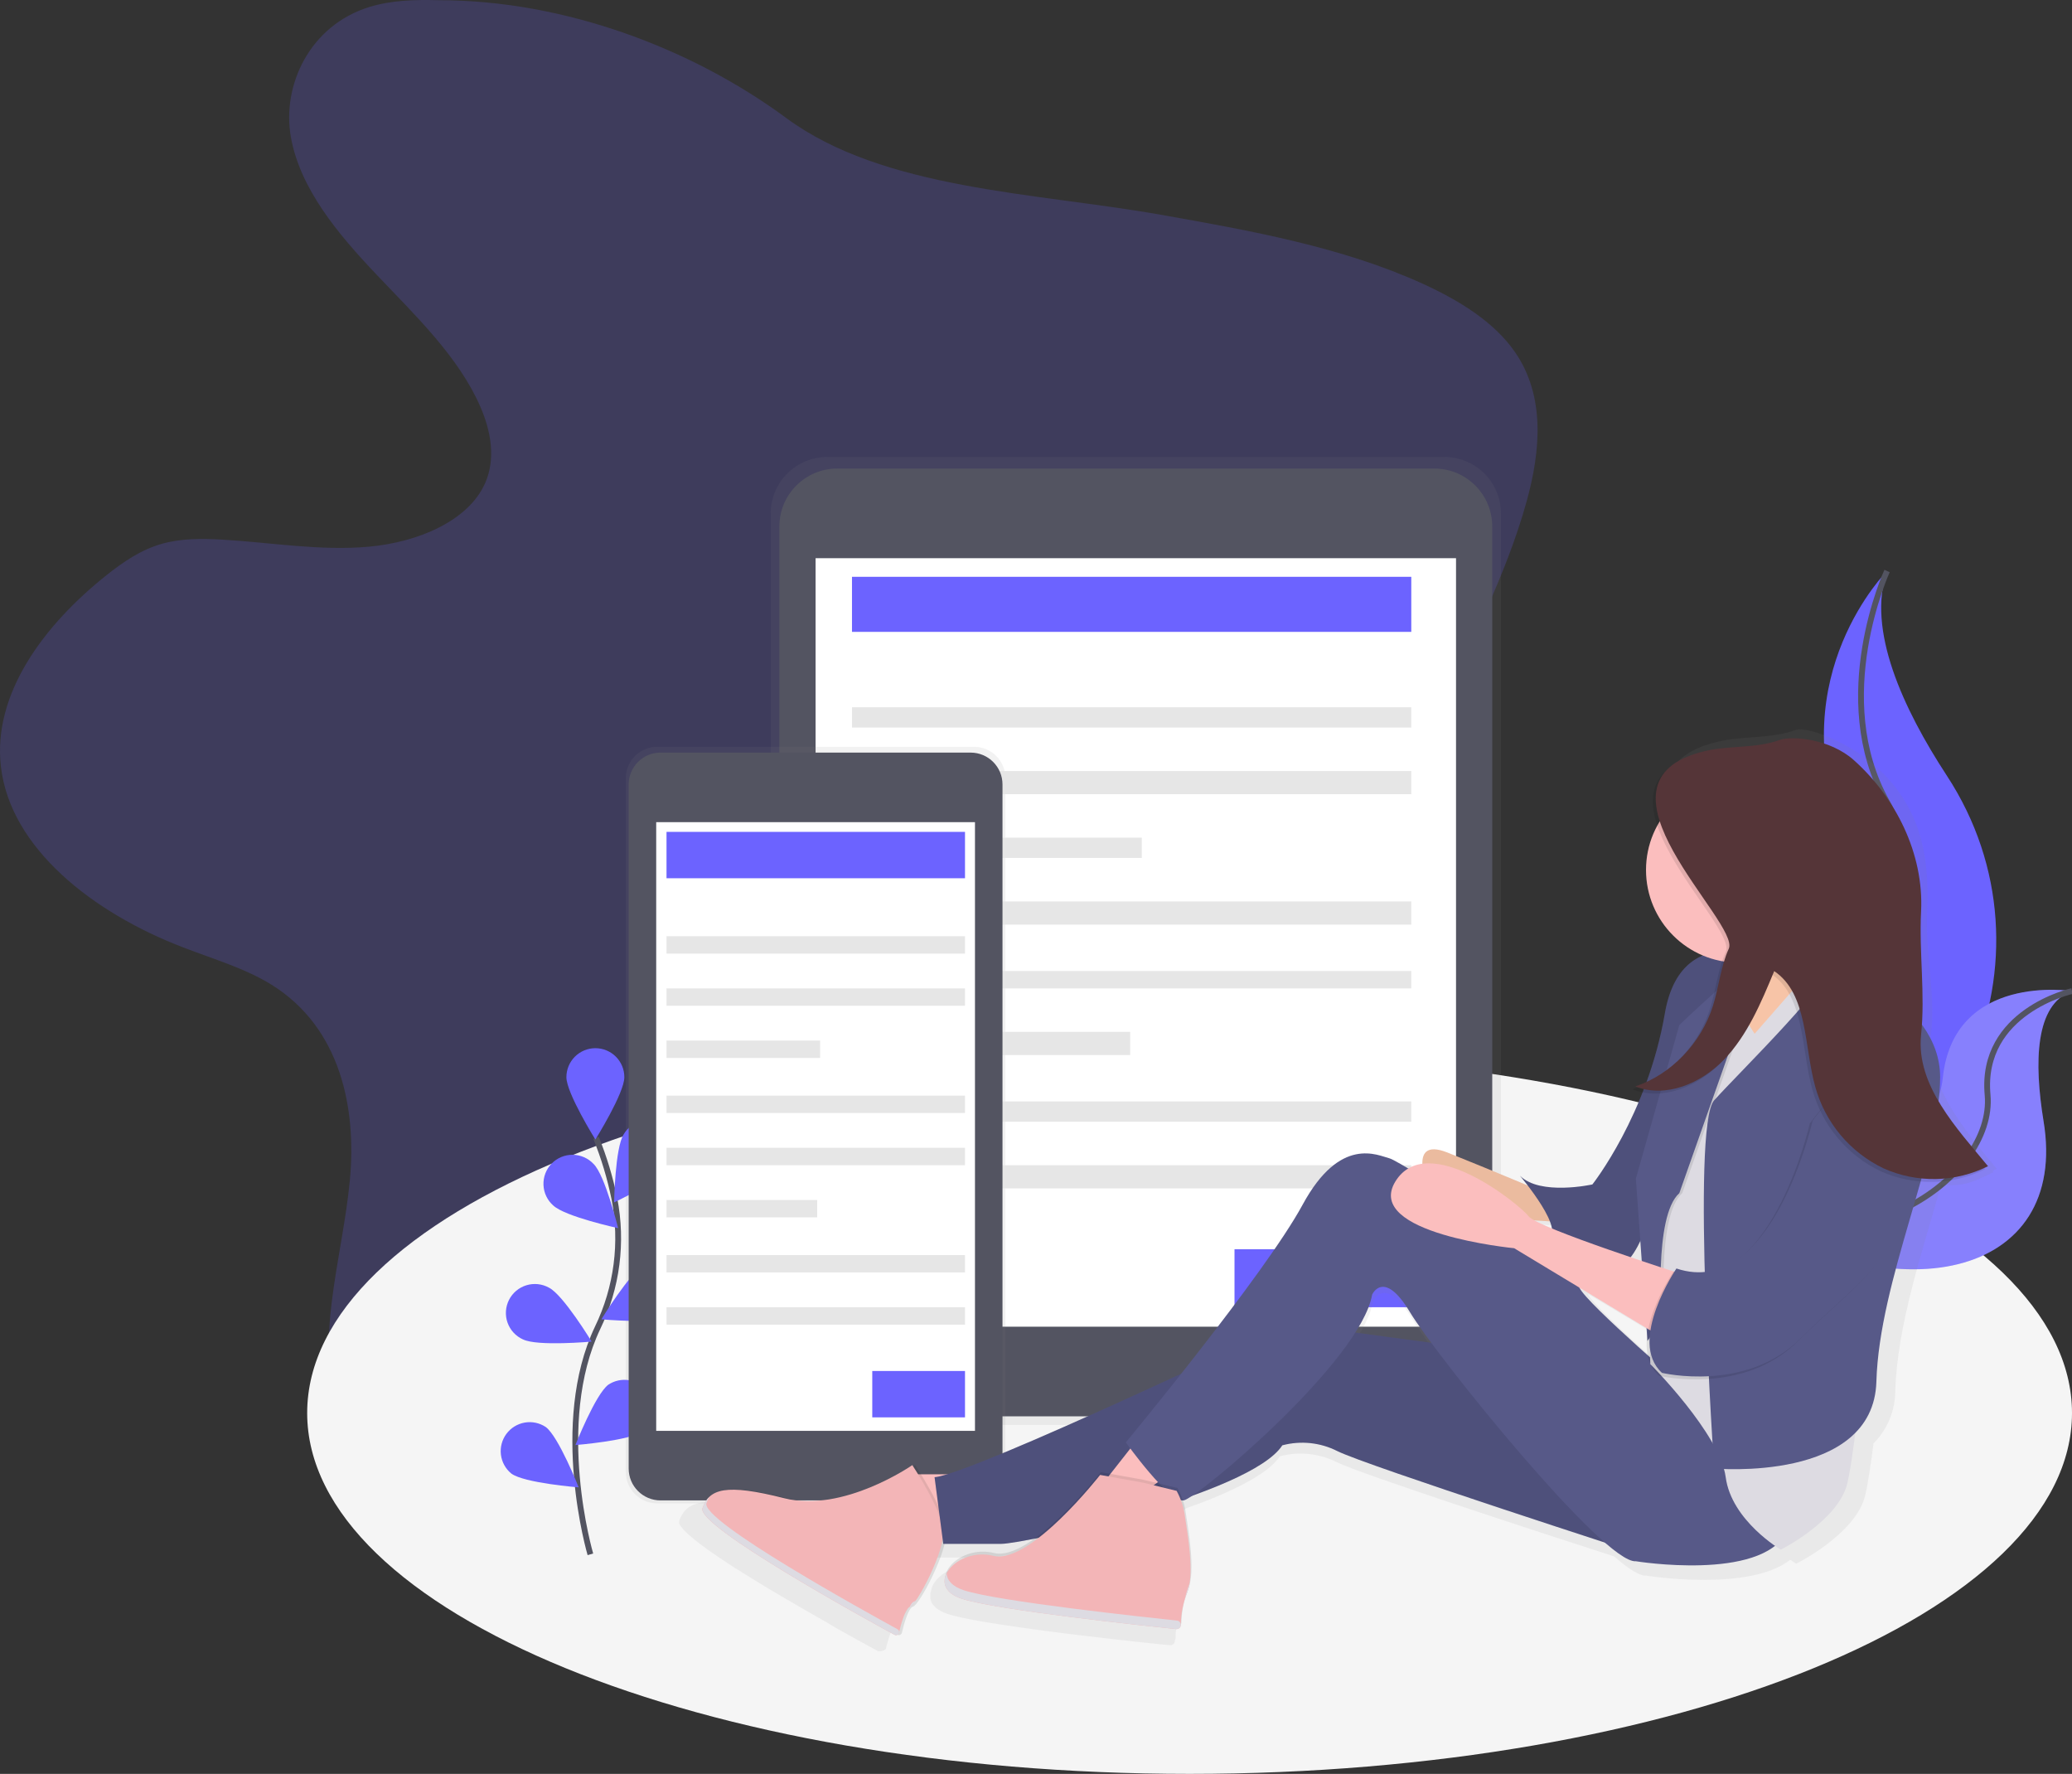 <svg width="715" height="612" viewBox="0 0 715 612" fill="none"
    xmlns="http://www.w3.org/2000/svg">
    <rect x="0" y="0" width="715" height="612" fill="#333333" stroke="none"/>
    <g clip-path="url(#clip0)">
        <path opacity="0.2" d="M151.4 0.07C143.34 -0.16 135.08 0.07 127.52 2.39C106.95 8.71 97.2 29.39 100.37 47.26C103.54 65.13 116.58 80.7 130.11 94.93C143.64 109.16 158.3 123.23 165.72 140.24C169.42 148.73 171.15 158.24 167.39 166.72C161.59 179.79 144.1 187.09 127.31 188.61C110.52 190.13 93.66 187.17 76.81 186.18C69.74 185.77 62.47 185.72 55.81 187.63C48.5 189.71 42.41 193.96 36.81 198.39C14.96 215.77 -2.53 239.48 0.3 264.39C3.5 292.62 32.04 314.93 63.3 326.9C73.65 330.9 84.6 334.08 93.71 339.74C117.71 354.67 123.1 382.67 120.71 407.38C118.32 432.09 110.18 456.83 114.71 481.32C120.04 509.81 143.63 535.55 175.45 547.57C203.8 558.28 239.28 557.57 264.45 542.46C276.72 535.08 286 524.83 294.07 514.23C306.053 498.576 315.952 481.433 323.52 463.23C327.03 454.74 330.33 445.61 338.52 439.71C343.52 436.08 350 434.05 356.41 432.47C375.73 427.71 396.08 426.41 415.58 422.17C435.08 417.93 454.7 410 465.3 395.9C480.3 375.9 473.3 350.28 473.37 326.76C473.49 273.1 512.48 225.07 526.87 172.76C531.57 155.67 533.32 136.76 522.82 121.51C515.69 111.16 503.66 103.69 491.02 97.92C463.21 85.23 431.6 79.58 400.51 74.08C357.3 66.44 304.83 65.45 271.34 40.73C239.2 17 195.23 0.07 151.4 0.07Z" fill="#6C63FF"/>
        <path d="M410.5 612C578.671 612 715 556.259 715 487.5C715 418.741 578.671 363 410.5 363C242.329 363 106 418.741 106 487.5C106 556.259 242.329 612 410.5 612Z" fill="#F5F5F5"/>
        <path d="M484.736 251C484.736 251 488.583 226.445 466.927 224.212C445.27 221.978 442.267 177 442.267 177L441.718 177.841C417.726 214.976 426.433 250.502 458.268 245.097C470.136 243.133 482.034 243.296 484.736 251Z" fill="#6C63FF"/>
        <path opacity="0.2" d="M484.736 251C484.736 251 488.583 226.445 466.927 224.212C445.27 221.978 442.267 177 442.267 177L441.718 177.841C417.726 214.976 426.433 250.502 458.268 245.097C470.136 243.133 482.034 243.296 484.736 251Z" fill="#F5F5F5"/>
        <path d="M485 251C485 251 480.809 231.94 463.552 233.507C446.296 235.075 425.561 205.206 441.997 177" stroke="#535461" stroke-width="2" stroke-miterlimit="10"/>
        <path d="M498.41 157.65H285.48C280.308 157.645 275.344 159.694 271.682 163.347C268.02 167 265.958 171.957 265.95 177.13V472.13C265.958 477.303 268.02 482.26 271.682 485.913C275.344 489.566 280.308 491.615 285.48 491.61H498.41C503.583 491.615 508.546 489.566 512.208 485.913C515.87 482.26 517.932 477.303 517.94 472.13V177.13C517.932 171.957 515.87 167 512.208 163.347C508.546 159.694 503.583 157.645 498.41 157.65Z" fill="url(#paint0_linear)"/>
        <path d="M461 337H329V344H461V337Z" fill="#E6E6E6"/>
        <path d="M494.94 161.65H288.94C277.894 161.65 268.94 170.604 268.94 181.65V468.65C268.94 479.696 277.894 488.65 288.94 488.65H494.94C505.986 488.65 514.94 479.696 514.94 468.65V181.65C514.94 170.604 505.986 161.65 494.94 161.65Z" fill="#535461"/>
        <path d="M502.44 192.58H281.44V457.72H502.44V192.58Z" fill="white"/>
        <path d="M336.11 257.65H226.78C225.361 257.647 223.954 257.924 222.642 258.465C221.329 259.006 220.136 259.8 219.13 260.802C218.125 261.804 217.326 262.994 216.781 264.305C216.235 265.615 215.953 267.02 215.95 268.44V507.86C215.953 509.279 216.235 510.685 216.781 511.995C217.326 513.306 218.125 514.496 219.13 515.498C220.136 516.5 221.329 517.294 222.642 517.835C223.954 518.376 225.361 518.653 226.78 518.65H336.11C337.53 518.653 338.936 518.376 340.249 517.835C341.561 517.294 342.754 516.5 343.76 515.498C344.766 514.496 345.564 513.306 346.11 511.995C346.655 510.685 346.938 509.279 346.94 507.86V268.44C346.938 267.02 346.655 265.615 346.11 264.305C345.564 262.994 344.766 261.804 343.76 260.802C342.754 259.8 341.561 259.006 340.249 258.465C338.936 257.924 337.53 257.647 336.11 257.65V257.65Z" fill="url(#paint1_linear)"/>
        <path d="M268.44 272.65C268.992 272.65 269.44 272.202 269.44 271.65C269.44 271.098 268.992 270.65 268.44 270.65C267.888 270.65 267.44 271.098 267.44 271.65C267.44 272.202 267.888 272.65 268.44 272.65Z" fill="white"/>
        <path d="M294.44 270.65H274.44C273.888 270.65 273.44 271.098 273.44 271.65C273.44 272.202 273.888 272.65 274.44 272.65H294.44C294.992 272.65 295.44 272.202 295.44 271.65C295.44 271.098 294.992 270.65 294.44 270.65Z" fill="white"/>
        <path d="M280.94 510.65C284.806 510.65 287.94 507.516 287.94 503.65C287.94 499.784 284.806 496.65 280.94 496.65C277.074 496.65 273.94 499.784 273.94 503.65C273.94 507.516 277.074 510.65 280.94 510.65Z" fill="white"/>
        <path d="M203.73 536.25C203.73 536.25 190.47 491.25 206.22 458.11C212.925 444.257 214.953 428.603 212 413.5C210.54 406.345 208.428 399.339 205.69 392.57" stroke="#535461" stroke-width="2" stroke-miterlimit="10"/>
        <path d="M215.45 371.63C215.45 377.15 205.45 393.14 205.45 393.14C205.45 393.14 195.45 377.14 195.45 371.63C195.45 368.978 196.504 366.434 198.379 364.559C200.254 362.683 202.798 361.63 205.45 361.63C208.102 361.63 210.646 362.683 212.521 364.559C214.397 366.434 215.45 368.978 215.45 371.63Z" fill="#6C63FF"/>
        <path d="M232 402.19C229 406.82 211.92 414.82 211.92 414.82C211.92 414.82 212.23 395.96 215.23 391.33C215.912 390.164 216.824 389.147 217.91 388.343C218.996 387.538 220.234 386.962 221.549 386.65C222.863 386.337 224.228 386.294 225.56 386.524C226.892 386.753 228.163 387.25 229.298 387.985C230.432 388.719 231.406 389.676 232.16 390.798C232.914 391.919 233.433 393.182 233.686 394.51C233.939 395.837 233.919 397.203 233.63 398.523C233.34 399.843 232.785 401.09 232 402.19V402.19Z" fill="#6C63FF"/>
        <path d="M231.24 454.4C226.31 456.88 207.53 455.17 207.53 455.17C207.53 455.17 217.32 439.05 222.24 436.57C224.589 435.509 227.258 435.395 229.688 436.254C232.119 437.113 234.124 438.877 235.285 441.179C236.447 443.481 236.674 446.142 235.92 448.607C235.166 451.072 233.49 453.151 231.24 454.41V454.4Z" fill="#6C63FF"/>
        <path d="M221.8 493.79C217.36 497.07 198.56 498.55 198.56 498.55C198.56 498.55 205.48 481.01 209.92 477.73C212.056 476.305 214.659 475.756 217.189 476.198C219.719 476.639 221.982 478.037 223.509 480.102C225.037 482.166 225.711 484.74 225.393 487.288C225.075 489.836 223.788 492.165 221.8 493.79V493.79Z" fill="#6C63FF"/>
        <path d="M190.91 415.89C194.91 419.73 213.3 423.72 213.3 423.72C213.3 423.72 208.79 405.41 204.83 401.57C203.905 400.583 202.789 399.793 201.551 399.25C200.312 398.706 198.976 398.42 197.623 398.408C196.27 398.395 194.929 398.658 193.68 399.179C192.432 399.7 191.302 400.469 190.36 401.439C189.417 402.41 188.681 403.561 188.197 404.824C187.712 406.087 187.489 407.436 187.54 408.788C187.591 410.139 187.917 411.467 188.496 412.689C189.075 413.912 189.896 415.004 190.91 415.9V415.89Z" fill="#6C63FF"/>
        <path d="M180.45 462.09C185.38 464.57 204.16 462.86 204.16 462.86C204.16 462.86 194.37 446.74 189.45 444.26C188.272 443.601 186.974 443.187 185.632 443.044C184.29 442.9 182.934 443.029 181.643 443.424C180.353 443.818 179.156 444.47 178.124 445.339C177.092 446.209 176.247 447.278 175.639 448.483C175.031 449.687 174.674 451.003 174.588 452.349C174.502 453.696 174.689 455.046 175.138 456.318C175.588 457.59 176.29 458.758 177.203 459.752C178.116 460.746 179.22 461.544 180.45 462.1V462.09Z" fill="#6C63FF"/>
        <path d="M176.45 508.39C180.89 511.67 199.69 513.15 199.69 513.15C199.69 513.15 192.77 495.61 188.33 492.33C186.194 490.905 183.591 490.356 181.061 490.797C178.531 491.239 176.268 492.637 174.741 494.701C173.214 496.766 172.539 499.339 172.857 501.888C173.176 504.436 174.462 506.764 176.45 508.39Z" fill="#6C63FF"/>
        <path d="M487 199H294V218H487V199Z" fill="#6C63FF"/>
        <path d="M487 244H294V251H487V244Z" fill="#E6E6E6"/>
        <path d="M487 266H294V274H487V266Z" fill="#E6E6E6"/>
        <path d="M394 289H294V296H394V289Z" fill="#E6E6E6"/>
        <path d="M487 311H294V319H487V311Z" fill="#E6E6E6"/>
        <path d="M487 335H294V341H487V335Z" fill="#E6E6E6"/>
        <path d="M390 356H294V364H390V356Z" fill="#E6E6E6"/>
        <path d="M487 380H294V387H487V380Z" fill="#E6E6E6"/>
        <path d="M487 402H294V410H487V402Z" fill="#E6E6E6"/>
        <path d="M487 431H426V451H487V431Z" fill="#6C63FF"/>
        <path d="M334.94 259.65H227.94C221.865 259.65 216.94 264.575 216.94 270.65V506.65C216.94 512.725 221.865 517.65 227.94 517.65H334.94C341.015 517.65 345.94 512.725 345.94 506.65V270.65C345.94 264.575 341.015 259.65 334.94 259.65Z" fill="#535461"/>
        <path d="M336.44 283.65H226.44V493.65H336.44V283.65Z" fill="white"/>
        <path d="M333 287H230V303H333V287Z" fill="#6C63FF"/>
        <path d="M333 323H230V329H333V323Z" fill="#E6E6E6"/>
        <path d="M333 341H230V347H333V341Z" fill="#E6E6E6"/>
        <path d="M283 359H230V365H283V359Z" fill="#E6E6E6"/>
        <path d="M333 378H230V384H333V378Z" fill="#E6E6E6"/>
        <path d="M333 396H230V402H333V396Z" fill="#E6E6E6"/>
        <path d="M282 414H230V420H282V414Z" fill="#E6E6E6"/>
        <path d="M333 433H230V439H333V433Z" fill="#E6E6E6"/>
        <path d="M333 451H230V457H333V451Z" fill="#E6E6E6"/>
        <path d="M333 473H301V489H333V473Z" fill="#6C63FF"/>
        <path d="M651.18 197C651.18 197 615.35 232.83 635.58 286C655.81 339.17 600.9 427.59 600.9 427.59C600.9 427.59 601.49 427.5 602.58 427.31C676.17 414.31 712.74 330.15 671.82 267.62C656.61 244.38 644.12 217.14 651.18 197Z" fill="#6C63FF"/>
        <path d="M651.18 197C651.18 197 630.95 240.92 651.18 276.75C671.41 312.58 654.65 413.14 600.9 427.59" stroke="#535461" stroke-width="2" stroke-miterlimit="10"/>
        <path d="M715 341.93C715 341.93 674.11 335.42 670.39 372.06C666.67 408.7 591.77 413.78 591.77 413.78L593.17 414.71C655.01 455.3 714.17 440.57 705.17 386.71C701.9 366.63 702.17 346.5 715 341.93Z" fill="#6C63FF"/>
        <path opacity="0.2" d="M715 341.93C715 341.93 674.11 335.42 670.39 372.06C666.67 408.7 591.77 413.78 591.77 413.78L593.17 414.71C655.01 455.3 714.17 440.57 705.17 386.71C701.9 366.63 702.17 346.5 715 341.93Z" fill="#F5F5F5"/>
        <path d="M715 341.93C715 341.93 683.26 348.93 685.87 377.75C688.48 406.57 638.74 441.2 591.77 413.75" stroke="#535461" stroke-width="2" stroke-miterlimit="10"/>
        <path d="M689 403.24C677.93 389.81 664.52 374.38 666.4 356.51C667.92 342.04 664.28 328.66 665 314.14C666 293.51 661.86 277.36 647 264.14C638.32 256.41 623.81 250.34 619.49 251.89C610.93 254.95 601.59 253.78 592.78 255.89C586.09 257.45 581.64 259.89 578.88 262.89C573.33 267.89 573.24 274.89 575.77 282.34C573.562 286.384 572.229 290.847 571.858 295.439C571.487 300.032 572.087 304.651 573.617 308.996C575.148 313.342 577.575 317.317 580.742 320.664C583.909 324.01 587.745 326.653 592 328.42C585.83 331 580.5 336.94 578.42 349C576.974 357.282 574.789 365.418 571.89 373.31C570.587 373.919 569.251 374.457 567.89 374.92C568.19 375.04 568.5 375.12 568.8 375.23C568.15 375.48 567.51 375.73 566.8 375.95C567.982 376.412 569.204 376.767 570.45 377.01C562.45 397.22 552.45 409.74 552.45 409.74C552.45 409.74 533.8 413.86 526.55 406.65C526.55 406.65 527.73 408.03 529.33 410.1C522.24 407.16 510.6 402.36 500.65 398.41C493.43 395.54 491.58 398.41 491.65 402.41C489.888 402.631 488.188 403.202 486.65 404.09C484.517 402.718 482.28 401.514 479.96 400.49C475.82 399.49 462.35 392.25 448.88 416.96C441.04 431.33 420.94 457.56 405.49 476.96C375.44 490.78 336.32 508.28 321.78 512.68H312.46C311.24 510.68 310.39 509.42 310.39 509.42L309.67 509.9L309.36 509.42C309.36 509.42 291.06 522.09 272.48 522.19C269.837 522.154 267.207 521.818 264.64 521.19C256.1 519.04 250.08 518.08 245.78 518.19C240.69 518.1 237.78 519.31 236.02 521.59C235.783 521.889 235.566 522.203 235.37 522.53V522.53C235.173 522.854 234.993 523.188 234.83 523.53V523.53C234.67 523.89 234.51 524.27 234.37 524.66C234.312 525.008 234.334 525.364 234.435 525.702C234.535 526.04 234.711 526.35 234.95 526.61C235.199 526.96 235.469 527.294 235.76 527.61L236.28 528.17C238.62 530.59 242.88 533.8 248.18 537.38C249.71 538.38 251.33 539.48 253.02 540.57L256.23 542.57L259.1 544.36L260.25 545.07L261.53 545.85L263.82 547.24L265.18 548.06L267.75 549.59L269.83 550.82C275.27 554.03 280.69 557.14 285.58 559.9L289 561.94L289.33 562.12L291.53 563.35L295.33 565.46L297.94 566.9L299.16 567.57L300.47 568.29L300.73 568.43L303.01 569.67C303.479 569.749 303.959 569.725 304.419 569.601C304.878 569.477 305.304 569.255 305.67 568.95C306.33 566.15 307.94 560.15 309.67 559.69C311.4 559.23 318.89 546.14 321 537.38H341.22C345.203 537.04 349.158 536.432 353.06 535.56C347.84 539.28 342.67 541.62 338.65 540.62C330.15 538.51 322.1 543.69 321.29 548.8C321.29 548.91 321.22 549.01 321.19 549.12C321.16 549.23 321.14 549.33 321.12 549.43C321.1 549.53 321.06 549.68 321.04 549.81C321.02 549.94 321.04 550.02 321.04 550.13C321.04 550.24 321.04 550.38 321.04 550.51C321.04 550.64 321.04 550.72 321.04 550.82C321.04 550.92 321.04 551.08 321.04 551.21C321.04 551.34 321.04 551.41 321.04 551.51C321.04 551.61 321.1 551.78 321.14 551.92C321.18 552.06 321.14 552.1 321.21 552.18C321.273 552.361 321.346 552.538 321.43 552.71L321.48 552.84C321.592 553.059 321.719 553.269 321.86 553.47L322.02 553.68C322.12 553.82 322.23 553.96 322.35 554.09L322.58 554.32C322.7 554.44 322.83 554.56 322.96 554.68L323.24 554.91L323.69 555.24L324.02 555.46L324.56 555.78L324.92 555.97L325.6 556.29L325.94 556.44C326.3 556.59 326.68 556.73 327.09 556.86C327.74 557.07 328.51 557.29 329.38 557.51L330.25 557.72L331.52 558.01L332.19 558.16C333.056 558.347 333.976 558.533 334.95 558.72L336.3 558.97L337.4 559.17L339.93 559.61C341.51 559.88 343.16 560.15 344.93 560.41L349.29 561.07L354.97 561.88L356.23 562.05L358.23 562.33L361.16 562.72L363.16 562.98L368.35 563.64L369.97 563.84L373.24 564.24C377.54 564.76 381.7 565.24 385.53 565.67L389.96 566.17L392.2 566.42L393.2 566.52L395.88 566.81L397.37 566.97L399.21 567.16L401.8 567.43H402.08L403.74 567.6C403.948 567.622 404.158 567.601 404.357 567.538C404.557 567.474 404.741 567.37 404.898 567.232C405.055 567.094 405.181 566.925 405.27 566.735C405.358 566.545 405.405 566.339 405.41 566.13C405.41 566.08 405.41 566.02 405.41 565.96C405.562 565.728 405.646 565.458 405.65 565.18C405.693 562.714 406.005 560.259 406.58 557.86C406.69 557.45 406.82 557.03 406.96 556.61L407.12 556.13C407.3 555.62 407.48 555.13 407.69 554.58C407.84 554.207 407.971 553.827 408.08 553.44C408.08 553.32 408.15 553.2 408.19 553.07C408.23 552.94 408.29 552.66 408.33 552.45C410.41 545.34 407.9 532.08 407.18 526.87C406.949 525.206 406.567 523.566 406.04 521.97C406.169 521.983 406.3 521.983 406.43 521.97C407.504 521.575 408.514 521.026 409.43 520.34C424.71 514.89 437.59 508.66 441.66 502.42C448.251 500.68 455.252 501.413 461.34 504.48C469.25 508.41 529.09 527.94 556.95 536.96C561.95 541.27 565.87 543.79 568.04 543.6C568.04 543.6 603.51 549.34 617.77 538.14C619.04 539.02 619.84 539.49 619.84 539.49C619.84 539.49 640.56 529.2 643.67 515.81C644.67 511.47 645.58 505.07 646.51 497.99C651.316 493.147 654.019 486.604 654.03 479.78C654.68 457.3 663.39 431.62 669.85 408.78C677.69 409.4 680.72 407.92 687.91 404.37L687.59 403.96C688.1 403.66 688.55 403.46 689 403.24ZM570.21 436.91L566.21 435.58C567.551 433.789 568.707 431.866 569.66 429.84L570.21 436.91ZM547.92 446.37L571.92 460.77L572.13 463.7C571.837 465.93 571.905 468.192 572.33 470.4C561.75 461 549.37 449.59 547.91 446.36L547.92 446.37ZM538.12 425.37C535.5 424.29 533.33 423.31 531.84 422.5C533.84 422.64 535.74 422.76 537.4 422.85C537.728 423.662 537.969 424.507 538.12 425.37V425.37ZM473.84 448.84C473.84 448.84 477.98 439.58 487.31 455.02C488.76 457.42 491.43 461.24 494.96 465.97L467.8 462.34C471 457.38 473.15 452.77 473.84 448.85V448.84Z" fill="url(#paint2_linear)"/>
        <path d="M533.5 411.64C533.5 411.64 514.5 403.64 499.5 397.64C484.5 391.64 493.5 411.64 493.5 411.64C493.5 411.64 518.5 418.64 518.5 419.64C518.5 420.64 539.5 421.64 539.5 421.64L533.5 411.64Z" fill="#F7C4A7"/>
        <path opacity="0.05" d="M533.5 411.64C533.5 411.64 514.5 403.64 499.5 397.64C484.5 391.64 493.5 411.64 493.5 411.64C493.5 411.64 518.5 418.64 518.5 419.64C518.5 420.64 539.5 421.64 539.5 421.64L533.5 411.64Z" fill="black"/>
        <path d="M614.5 332.64C614.5 332.64 580.5 314.64 574.5 349.64C568.5 384.64 549.5 408.64 549.5 408.64C549.5 408.64 531.5 412.64 524.5 405.64C524.5 405.64 541.5 425.64 533.5 427.64C533.5 427.64 551.5 440.64 559.5 436.64C567.5 432.64 573.5 405.64 576.5 398.64C579.5 391.64 590.5 330.64 614.5 332.64Z" fill="#575988"/>
        <path opacity="0.1" d="M614.5 332.64C614.5 332.64 580.5 314.64 574.5 349.64C568.5 384.64 549.5 408.64 549.5 408.64C549.5 408.64 531.5 412.64 524.5 405.64C524.5 405.64 541.5 425.64 533.5 427.64C533.5 427.64 551.5 440.64 559.5 436.64C567.5 432.64 573.5 405.64 576.5 398.64C579.5 391.64 590.5 330.64 614.5 332.64Z" fill="black"/>
        <path d="M595.5 320.64C595.5 320.64 616.5 344.64 617.5 364.64C618.5 384.64 641.5 343.64 643.5 342.64C645.5 341.64 623.5 307.64 621.5 296.64C619.5 285.64 595.5 320.64 595.5 320.64Z" fill="#F7C4A7"/>
        <path d="M610 330.89L596.75 342.89L603 368.14L620 352.14L618 336.14L610 330.89Z" fill="#F7C4A7"/>
        <path d="M333.5 508.64H310.5L319.5 530.64L341.5 524.64L333.5 508.64Z" fill="#FBBEBE"/>
        <path opacity="0.1" d="M315.82 505.47C315.82 505.47 292 522.06 271.65 516.9C251.3 511.74 245.77 513.67 243.4 520.33C241.21 526.46 300.24 558.88 309.65 564C309.796 564.08 309.959 564.125 310.125 564.132C310.291 564.139 310.457 564.107 310.609 564.039C310.761 563.972 310.895 563.87 311.001 563.741C311.107 563.613 311.182 563.462 311.22 563.3C311.86 560.58 313.41 554.75 315.07 554.3C317.23 553.72 327.07 535.3 326.53 528.06C325.99 520.82 315.82 505.47 315.82 505.47Z" fill="black"/>
        <path d="M314.82 505.47C314.82 505.47 291 522.06 270.65 516.9C250.3 511.74 244.77 513.67 242.4 520.33C240.21 526.46 299.24 558.88 308.65 564C308.796 564.08 308.959 564.125 309.125 564.132C309.291 564.139 309.457 564.107 309.609 564.039C309.761 563.972 309.895 563.87 310.001 563.741C310.107 563.613 310.182 563.462 310.22 563.3C310.86 560.58 312.41 554.75 314.07 554.3C316.23 553.72 326.07 535.3 325.53 528.06C324.99 520.82 314.82 505.47 314.82 505.47Z" fill="#F3B5B7"/>
        <path d="M511.5 465.64L444.5 456.64C444.5 456.64 335.5 508.64 322.5 509.64L325.5 532.64H345.5C353.5 532.64 431.5 515.64 442.5 498.64C448.864 496.948 455.628 497.66 461.5 500.64C471.5 505.64 567.5 536.64 567.5 536.64L511.5 465.64Z" fill="#575988"/>
        <path opacity="0.1" d="M511.5 465.64L444.5 456.64C444.5 456.64 335.5 508.64 322.5 509.64L325.5 532.64H345.5C353.5 532.64 431.5 515.64 442.5 498.64C448.864 496.948 455.628 497.66 461.5 500.64C471.5 505.64 567.5 536.64 567.5 536.64L511.5 465.64Z" fill="black"/>
        <path d="M392.5 496.64L381.5 510.64L392.5 516.64L408.5 504.64L392.5 496.64Z" fill="#FBBEBE"/>
        <path d="M583.5 480.64C583.5 480.64 547.5 449.82 545.01 444.23C542.52 438.64 483.5 400.64 479.5 399.64C475.5 398.64 462.5 391.64 449.5 415.64C436.5 439.64 388.5 497.64 388.5 497.64C388.5 497.64 403.5 518.64 408.5 517.64C413.5 516.64 469.5 469.64 473.5 446.64C473.5 446.64 477.5 437.64 486.5 452.64C495.5 467.64 553.5 539.64 564.5 538.64C564.5 538.64 607.5 545.64 616.5 528.64C625.5 511.64 583.5 480.64 583.5 480.64Z" fill="#575988"/>
        <path d="M604 334.14C604 334.14 591.5 339.64 590.5 362.64C589.5 385.64 567.5 424.64 567.5 424.64L569.5 470.64C569.5 470.64 593.5 494.64 595.5 509.64C597.5 524.64 614.5 534.64 614.5 534.64C614.5 534.64 634.5 524.64 637.5 511.64C640.5 498.64 642.5 466.64 647.5 454.64C652.5 442.64 649.5 367.64 649.5 367.64L634.5 341.64L626.5 332.64L605.5 356.64C605.5 356.64 594 341.14 604 334.14Z" fill="#DDDBE2"/>
        <path opacity="0.1" d="M574.5 455.64C574.5 455.64 571.5 419.64 580.5 411.64L598.5 360.64C598.5 360.64 605 336.14 604 334.14C603 332.14 580.5 353.64 580.5 353.64L565.5 406.64L569.5 462.64L574.5 455.64Z" fill="black"/>
        <path d="M573.5 455.64C573.5 455.64 570.5 419.64 579.5 411.64L597.5 360.64C597.5 360.64 604.5 335.64 603.5 333.64C602.5 331.64 579.5 353.64 579.5 353.64L564.5 406.64L568.5 462.64L573.5 455.64Z" fill="#575988"/>
        <path d="M580.5 439.64C580.5 439.64 530.5 423.64 527.5 419.64C524.5 415.64 492.5 389.64 481.5 407.64C470.5 425.64 522.5 430.64 522.5 430.64L575.5 462.64L580.5 439.64Z" fill="#FBBEBE"/>
        <path opacity="0.1" d="M394.67 510.55L379.87 507.89C379.87 507.89 355.63 538.94 343 535.79C330.37 532.64 318.75 546.23 332.09 550.59C344.14 554.53 396.18 560.04 406.09 561.06C406.291 561.081 406.493 561.06 406.685 560.998C406.878 560.937 407.055 560.836 407.206 560.703C407.357 560.569 407.479 560.406 407.564 560.223C407.649 560.04 407.695 559.842 407.7 559.64C407.776 555.775 408.555 551.956 410 548.37C412.67 541.82 410 527.75 409.26 522.37C408.852 519.217 407.866 516.165 406.35 513.37L394.67 510.55Z" fill="black"/>
        <path d="M394.42 511.52L379.62 508.86C379.62 508.86 355.38 539.91 342.77 536.77C330.16 533.63 318.52 547.21 331.86 551.57C343.91 555.51 395.95 561.02 405.86 562.04C406.06 562.061 406.263 562.04 406.455 561.978C406.647 561.917 406.825 561.816 406.976 561.683C407.127 561.549 407.249 561.386 407.334 561.203C407.419 561.02 407.465 560.822 407.47 560.62C407.518 556.764 408.267 552.948 409.68 549.36C412.35 542.81 409.68 528.74 408.94 523.36C408.532 520.206 407.546 517.155 406.03 514.36L394.42 511.52Z" fill="#F3B5B7"/>
        <path opacity="0.1" d="M603 332.14C620.673 332.14 635 317.813 635 300.14C635 282.467 620.673 268.14 603 268.14C585.327 268.14 571 282.467 571 300.14C571 317.813 585.327 332.14 603 332.14Z" fill="black"/>
        <path d="M600 332.14C617.673 332.14 632 317.813 632 300.14C632 282.467 617.673 268.14 600 268.14C582.327 268.14 568 282.467 568 300.14C568 317.813 582.327 332.14 600 332.14Z" fill="#FBBEBE"/>
        <path d="M631.5 331.64C631.5 331.64 669.5 344.64 669.5 371.64C669.5 398.64 648.5 441.64 647.5 476.64C646.5 511.64 591.5 506.64 591.5 506.64C591.5 506.64 583.5 388.64 591.5 379.64C599.5 370.64 635.5 335.64 631.5 331.64Z" fill="#575988"/>
        <path opacity="0.1" d="M624.5 387.64C624.5 387.64 610.5 449.64 577.5 438.64C577.5 438.64 560.5 463.64 572.5 474.64C572.5 474.64 601.5 481.64 620.5 462.64C639.5 443.64 653.5 436.64 656.5 413.64C659.5 390.64 661.5 358.64 651.5 361.64C641.5 364.64 624.5 387.64 624.5 387.64Z" fill="black"/>
        <path d="M625.5 386.64C625.5 386.64 611.5 448.64 578.5 437.64C578.5 437.64 561.5 462.64 573.5 473.64C573.5 473.64 602.5 480.64 621.5 461.64C640.5 442.64 654.5 435.64 657.5 412.64C660.5 389.64 662.5 357.64 652.5 360.64C642.5 363.64 625.5 386.64 625.5 386.64Z" fill="#575988"/>
        <path d="M410.54 546.14C410.54 546.23 410.48 546.34 410.45 546.42C409.761 548.13 409.236 549.901 408.88 551.71C409.12 550.93 409.4 550.13 409.72 549.33C410.113 548.301 410.388 547.231 410.54 546.14Z" fill="#DDDBE2"/>
        <path d="M332.59 548.65C328.47 547.3 326.74 545.08 326.67 542.74C324.97 546 326.04 549.66 331.86 551.56C343.91 555.5 395.96 561.01 405.86 562.03C406.062 562.051 406.265 562.03 406.458 561.968C406.651 561.906 406.828 561.804 406.98 561.67C407.131 561.535 407.253 561.371 407.337 561.186C407.422 561.002 407.467 560.803 407.47 560.6V560.6C407.477 560.233 407.347 559.877 407.104 559.601C406.862 559.325 406.525 559.15 406.16 559.11C395.3 557.95 344.48 552.53 332.59 548.65Z" fill="#DDDBE2"/>
        <path d="M243.78 518.57C244.045 517.833 244.38 517.123 244.78 516.45C243.703 517.541 242.897 518.87 242.43 520.33C240.24 526.46 299.27 558.88 308.68 564C308.827 564.08 308.99 564.125 309.157 564.131C309.323 564.137 309.49 564.105 309.642 564.036C309.794 563.967 309.928 563.864 310.033 563.734C310.139 563.605 310.213 563.453 310.25 563.29V563.29C310.306 563.06 310.284 562.817 310.188 562.601C310.092 562.384 309.928 562.204 309.72 562.09C299.32 556.4 241.62 524.63 243.78 518.57Z" fill="#DDDBE2"/>
        <path d="M315.44 552.55C314.91 552.69 314.39 553.4 313.9 554.37L314.06 554.31C314.5 554.19 315.25 553.31 316.16 552.01C315.965 552.244 315.719 552.429 315.44 552.55V552.55Z" fill="#DDDBE2"/>
        <path opacity="0.1" d="M595.56 328.31C592.74 334.53 592.15 341.54 590.08 348.06C585.97 360.99 575.66 371.69 563.31 375.82C573.7 379.96 585.96 374.9 593.99 366.5C602.02 358.1 606.73 346.92 611.24 336.04C622.9 343.88 621.48 361.9 625.4 375.93C627.082 382.034 630.055 387.706 634.118 392.562C638.181 397.419 643.239 401.347 648.95 404.08C654.642 406.634 660.83 407.893 667.067 407.767C673.304 407.641 679.436 406.132 685.02 403.35C674.33 390.35 659.11 372.42 660.92 355.06C662.39 341 652.3 330.26 652.99 316.15C653.99 296.15 646.33 285.99 631.99 273.15C623.61 265.64 636.8 255.05 625.99 258.15C621.74 259.37 617.26 254.82 613.09 256.32C604.83 259.32 595.81 258.16 587.31 260.16C543.13 270.54 599.68 319.23 595.56 328.31Z" fill="black"/>
        <path d="M596.56 327.31C593.74 333.53 593.15 340.54 591.08 347.06C586.97 359.99 576.66 370.69 564.31 374.82C574.7 378.96 586.96 373.9 594.99 365.5C603.02 357.1 607.73 345.92 612.24 335.04C623.9 342.88 622.48 360.9 626.4 374.93C628.082 381.034 631.055 386.706 635.118 391.562C639.181 396.419 644.239 400.346 649.95 403.08C655.642 405.634 661.83 406.893 668.067 406.767C674.304 406.641 680.436 405.132 686.02 402.35C675.33 389.35 661.11 374.42 662.92 357.06C664.39 343 662.2 328.55 662.92 314.45C663.92 294.45 654.11 275.13 639.76 262.29C631.38 254.78 618.29 253.82 614.11 255.29C605.85 258.29 596.83 257.13 588.33 259.13C544.13 269.54 600.68 318.23 596.56 327.31Z" fill="#553538"/>
    </g>
    <defs>
        <linearGradient id="paint0_linear" x1="119694" y1="212439" x2="119694" y2="100897" gradientUnits="userSpaceOnUse">
            <stop stop-color="#808080" stop-opacity="0.25"/>
            <stop offset="0.54" stop-color="#808080" stop-opacity="0.12"/>
            <stop offset="1" stop-color="#808080" stop-opacity="0.1"/>
        </linearGradient>
        <linearGradient id="paint1_linear" x1="47823" y1="173209" x2="47823" y2="105088" gradientUnits="userSpaceOnUse">
            <stop stop-color="#808080" stop-opacity="0.25"/>
            <stop offset="0.54" stop-color="#808080" stop-opacity="0.12"/>
            <stop offset="1" stop-color="#808080" stop-opacity="0.1"/>
        </linearGradient>
        <linearGradient id="paint2_linear" x1="386551" y1="224064" x2="386551" y2="122867" gradientUnits="userSpaceOnUse">
            <stop stop-color="#808080" stop-opacity="0.25"/>
            <stop offset="0.54" stop-color="#808080" stop-opacity="0.12"/>
            <stop offset="1" stop-color="#808080" stop-opacity="0.1"/>
        </linearGradient>
        <clipPath id="clip0">
            <rect width="715" height="612" fill="white"/>
        </clipPath>
    </defs>
</svg>